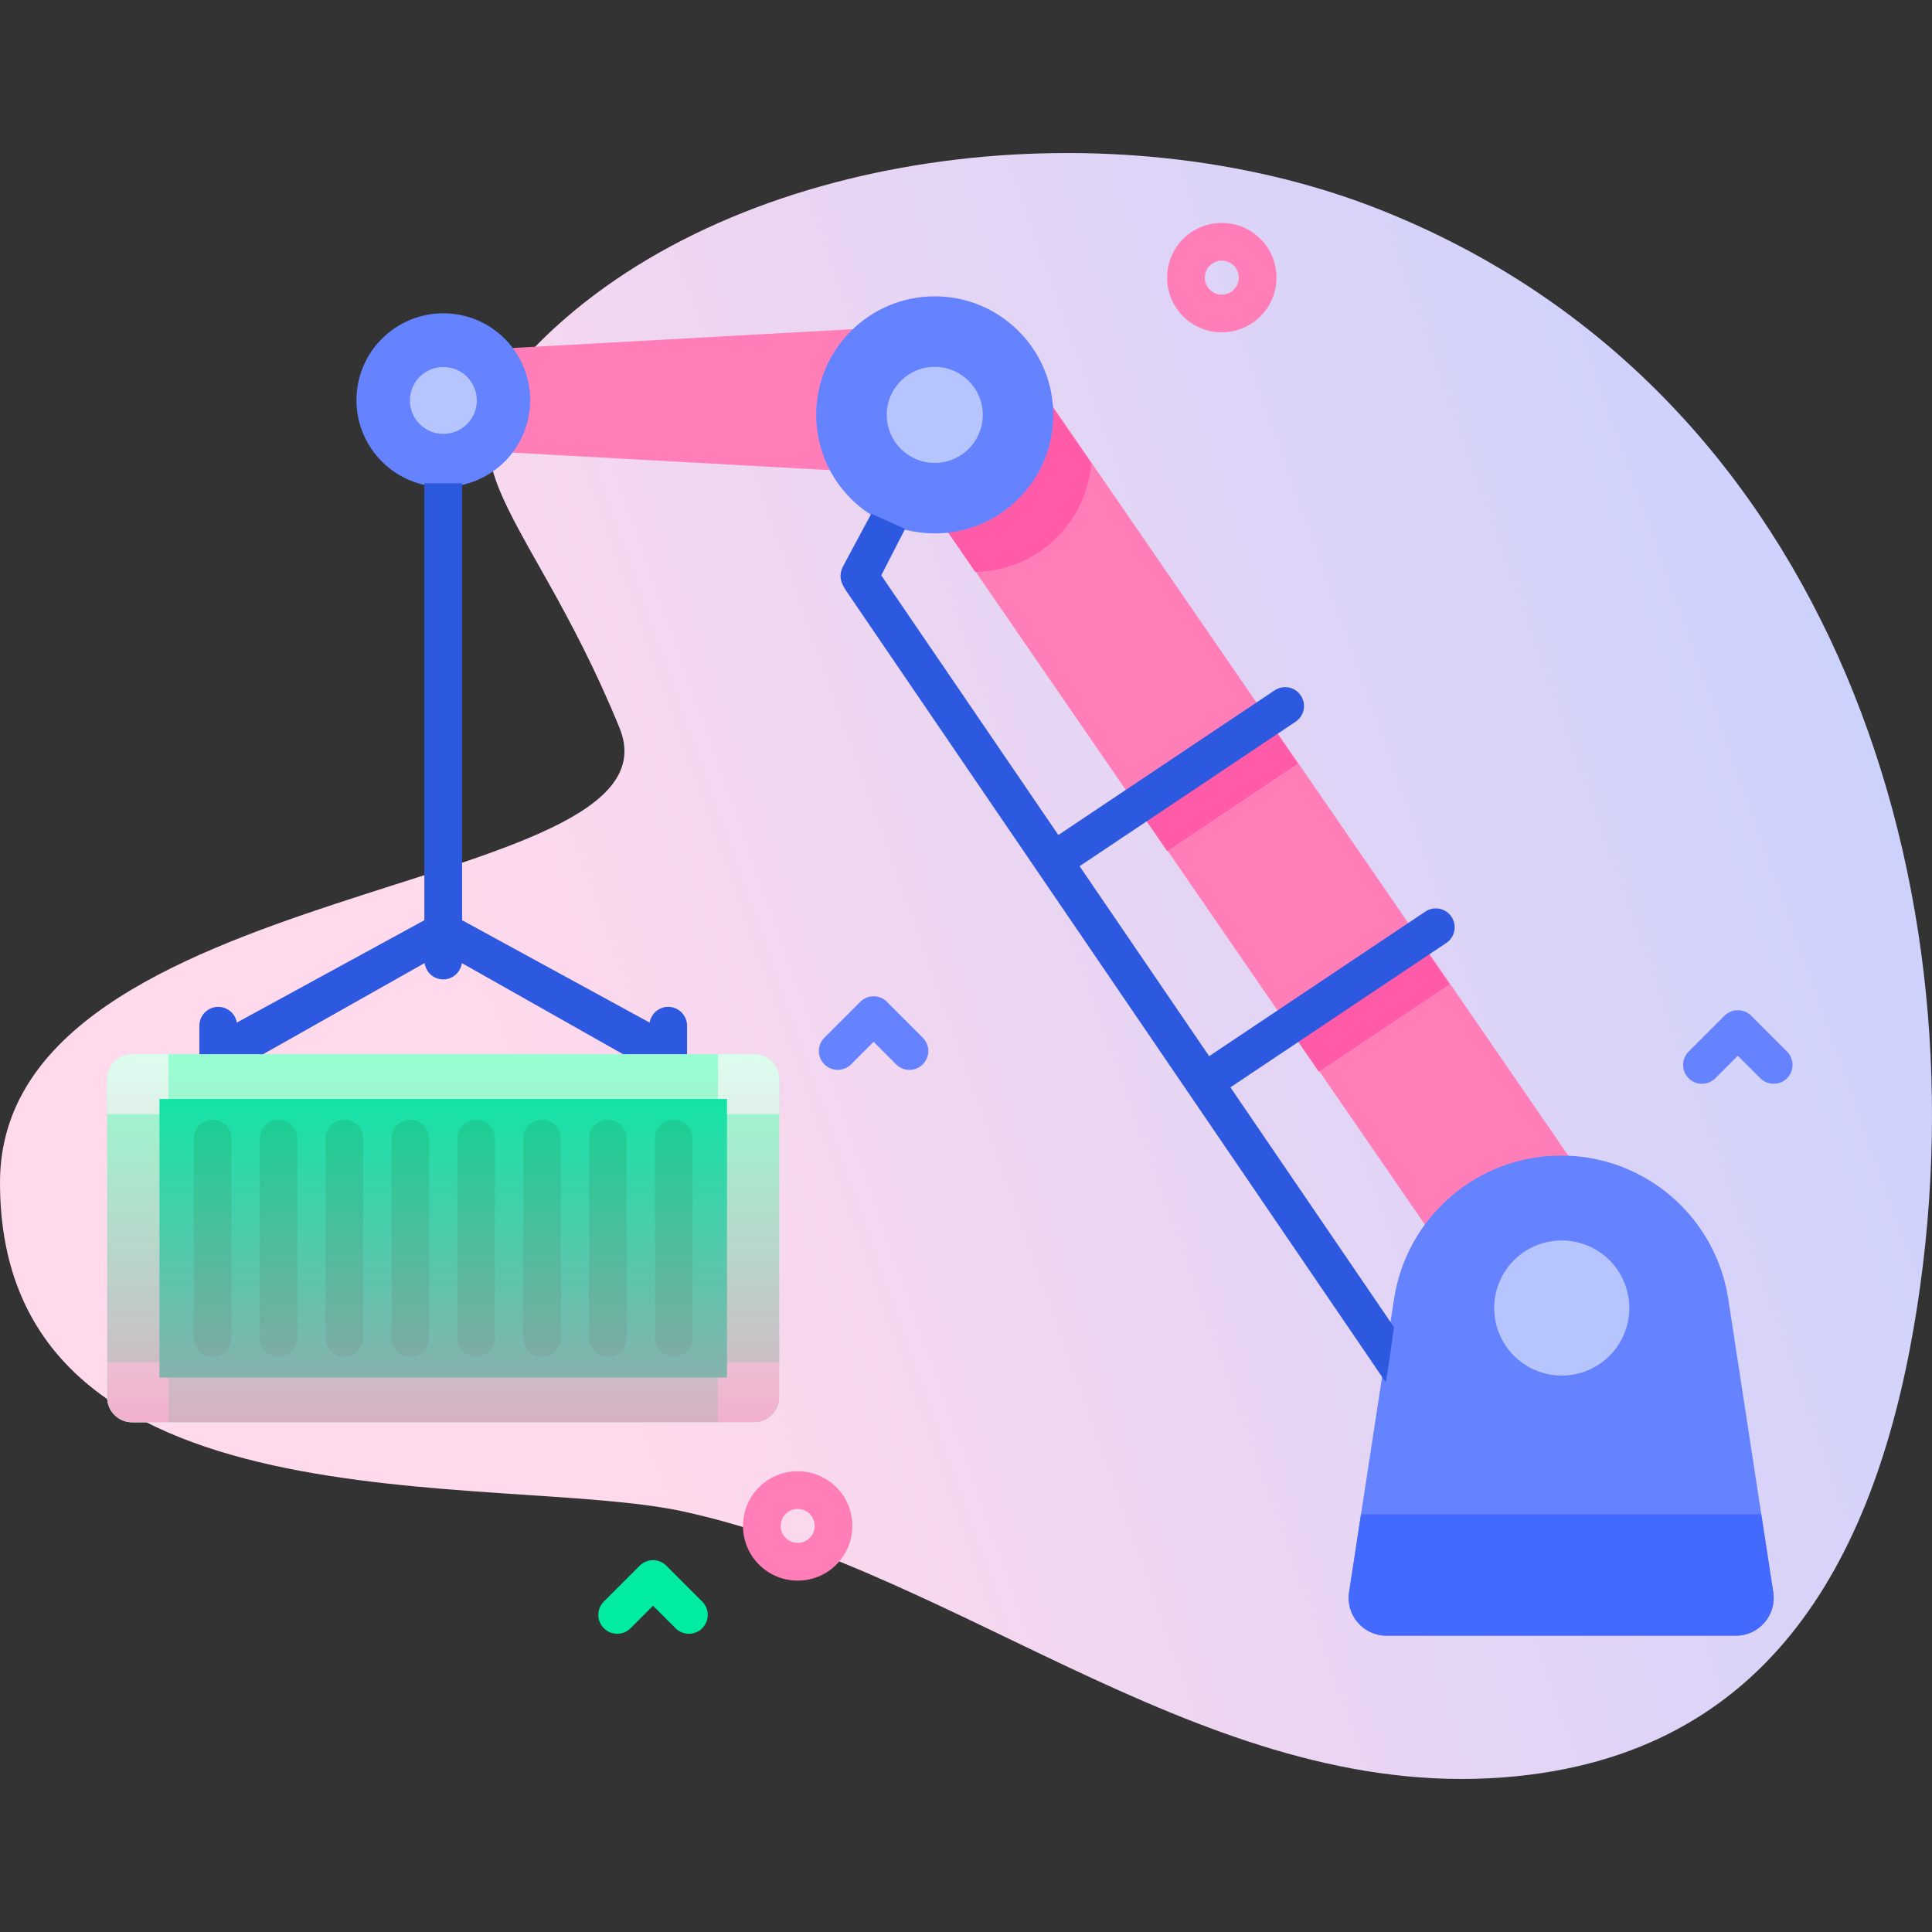 <svg id="Capa_1" enable-background="new 0 0 512 512" height="512" viewBox="0 0 512 512" width="512" xmlns="http://www.w3.org/2000/svg" xmlns:xlink="http://www.w3.org/1999/xlink"><rect x="0" y="0" width="512" height="512" fill="#333333" stroke="none"/><linearGradient id="SVGID_1_" gradientUnits="userSpaceOnUse" x1="545.415" x2="144.935" y1="177.888" y2="320.38"><stop offset="0" stop-color="#c6d1ff"/><stop offset=".583" stop-color="#e6d5f4"/><stop offset=".997" stop-color="#ffd9ec"/></linearGradient><linearGradient id="SVGID_2_" gradientUnits="userSpaceOnUse" x1="117.458" x2="117.458" y1="279.376" y2="376.917"><stop offset=".003" stop-color="#ff7eb8" stop-opacity="0"/><stop offset="1" stop-color="#ff7eb8" stop-opacity=".6"/></linearGradient><g><g><path d="m364.823 55.215c-69.098-27.035-164.784-16.764-217.662 31.51-37.336 34.085-8.439 43.8 17.016 106.17 18.423 45.14-164.177 38.927-164.177 120.495 0 94.299 132.251 76.423 181.329 87.218 75.036 16.504 140.496 78.242 220.668 70.103 69.795-7.086 96.403-61.855 106.109-124.642 18.082-116.976-26.329-245.094-143.283-290.854z" fill="url(#SVGID_1_)"/></g><g><g><g><g><path d="m309.105 83.627h41.665v270.326h-41.665z" fill="#ff7eb8" transform="matrix(.824 -.567 .567 .824 -65.896 225.416)"/><path d="m289.219 122.795c-1.33 15.94-14.56 28.5-30.78 28.76l-22.24-32.34 34.33-23.61z" fill="#ff5ba8"/><g><path d="m343.939 202.385-34.63 23.17-5.67-8.24 34.64-23.17z" fill="#ff5ba8"/></g><g><path d="m384.139 260.855-34.64 23.16-5.67-8.24 34.64-23.17z" fill="#ff5ba8"/></g><path d="m117.49 93.231 111.141-6.142v37.987l-111.141-6.142z" fill="#ff7eb8"/><circle cx="247.718" cy="109.948" fill="#6583fe" r="31.415"/><circle cx="247.718" cy="109.948" fill="#b7c5ff" r="12.725"/><path d="m460.041 433.467h-92.637c-6.127 0-10.813-5.46-9.885-11.516l11.913-77.696c3.353-21.869 22.166-38.016 44.29-38.016 22.124 0 40.937 16.148 44.29 38.016l11.913 77.696c.929 6.057-3.758 11.516-9.884 11.516z" fill="#6583fe"/><path d="m360.683 401.317-3.164 20.635c-.929 6.056 3.758 11.516 9.885 11.516h92.637c6.127 0 10.813-5.46 9.885-11.516l-3.164-20.635z" fill="#4369fd"/><ellipse cx="117.458" cy="106.082" fill="#6583fe" rx="23.011" ry="23.011" transform="matrix(.232 -.973 .973 .232 -12.984 195.719)"/><g fill="#b7c5ff"><ellipse cx="117.458" cy="106.082" rx="8.859" ry="8.859" transform="matrix(.231 -.973 .973 .231 -12.854 195.908)"/><ellipse cx="413.722" cy="346.726" rx="17.897" ry="17.897" transform="matrix(.924 -.383 .383 .924 -101.194 184.718)"/></g></g></g><path d="m182.56 432.965c-1.28 0-2.559-.488-3.536-1.465l-5.964-5.964-5.964 5.964c-1.953 1.953-5.118 1.953-7.071 0-1.953-1.952-1.953-5.118 0-7.07l9.5-9.5c1.953-1.953 5.118-1.953 7.071 0l9.5 9.5c1.953 1.952 1.953 5.118 0 7.07-.976.977-2.256 1.465-3.536 1.465z" fill="#00eca2"/><path d="m241.012 283.529c-1.28 0-2.559-.488-3.536-1.465l-5.964-5.964-5.964 5.964c-1.953 1.953-5.118 1.953-7.071 0-1.953-1.952-1.953-5.118 0-7.07l9.5-9.5c1.953-1.953 5.118-1.953 7.071 0l9.5 9.5c1.953 1.952 1.953 5.118 0 7.07-.977.977-2.257 1.465-3.536 1.465z" fill="#6583fe"/><path d="m470.043 287.215c-1.279 0-2.56-.488-3.535-1.465l-5.965-5.964-5.965 5.964c-1.951 1.953-5.119 1.953-7.07 0-1.953-1.952-1.953-5.118 0-7.07l9.5-9.5c1.951-1.953 5.119-1.953 7.07 0l9.5 9.5c1.953 1.952 1.953 5.118 0 7.07-.975.977-2.256 1.465-3.535 1.465z" fill="#6583fe"/><g fill="#ff7eb8"><path d="m211.397 418.877c-3.713 0-7.427-1.413-10.253-4.24-5.653-5.653-5.653-14.852 0-20.505 5.653-5.654 14.853-5.654 20.506 0 5.653 5.653 5.653 14.852 0 20.505-2.827 2.827-6.54 4.24-10.253 4.24zm-.001-18.99c-1.152 0-2.305.439-3.182 1.315-1.754 1.755-1.754 4.609 0 6.364 1.754 1.754 4.61 1.753 6.364 0 1.754-1.755 1.754-4.609 0-6.364-.876-.877-2.029-1.315-3.182-1.315z"/><path d="m323.789 88.064c-3.713 0-7.426-1.413-10.253-4.239-5.654-5.654-5.654-14.854 0-20.507 5.652-5.652 14.853-5.654 20.506 0 5.654 5.653 5.654 14.853 0 20.506-2.826 2.827-6.539 4.24-10.253 4.24zm0-18.991c-1.152 0-2.305.438-3.183 1.316-1.754 1.754-1.754 4.609 0 6.364 1.756 1.754 4.609 1.754 6.365 0 1.754-1.755 1.754-4.61 0-6.365-.877-.876-2.03-1.315-3.182-1.315z"/></g></g><g><g><g><g><path d="m206.516 285.998v84.297c0 3.655-2.967 6.622-6.622 6.622h-164.872c-3.655 0-6.622-2.967-6.622-6.622v-84.297c0-3.655 2.967-6.622 6.622-6.622h164.872c3.655 0 6.622 2.966 6.622 6.622z" fill="#97ffd2"/><g fill="#dcfdee"><path d="m35.022 279.376h9.642v15.893h-16.264v-9.271c0-3.655 2.966-6.622 6.622-6.622z"/><path d="m28.4 361.031h16.264v15.886h-9.642c-3.655 0-6.622-2.967-6.622-6.622z"/><path d="m206.516 285.998v9.271h-16.264v-15.893h9.642c3.655 0 6.622 2.967 6.622 6.622z"/><path d="m190.252 361.031h16.264v9.264c0 3.655-2.967 6.622-6.622 6.622h-9.642z"/></g><path d="m42.257 291.235h150.402v73.823h-150.402z" fill="#01eca5"/><path d="m73.817 359.563c-2.746 0-4.971-2.226-4.971-4.971v-52.888c0-2.746 2.226-4.971 4.971-4.971 2.746 0 4.972 2.226 4.972 4.971v52.888c0 2.745-2.226 4.971-4.972 4.971z" fill="#00d890"/><path d="m161.099 359.563c-2.746 0-4.972-2.226-4.972-4.971v-52.888c0-2.746 2.226-4.971 4.972-4.971 2.746 0 4.972 2.226 4.972 4.971v52.888c-.001 2.745-2.227 4.971-4.972 4.971z" fill="#00d890"/><path d="m178.555 359.563c-2.746 0-4.972-2.226-4.972-4.971v-52.888c0-2.746 2.226-4.971 4.972-4.971 2.746 0 4.972 2.226 4.972 4.971v52.888c0 2.745-2.226 4.971-4.972 4.971z" fill="#00d890"/></g><g fill="#2d58e0"><path d="m182.074 279.376v-7.549c0-2.762-2.239-5-5-5-2.477 0-4.519 1.805-4.916 4.169l-49.7-27.13v-115.804h-10v115.804l-49.7 27.13c-.398-2.364-2.44-4.169-4.916-4.169-2.761 0-5 2.238-5 5v7.549h16.884l42.799-24.154c.329 2.443 2.4 4.334 4.933 4.334s4.604-1.89 4.933-4.334l42.723 24.154z"/><path d="m383.283 249.897c2.296-1.535 2.912-4.641 1.377-6.936-1.534-2.296-4.641-2.913-6.936-1.377l-57.283 38.312-34.335-50.349 57.25-38.289c2.296-1.535 2.912-4.641 1.377-6.936-1.535-2.296-4.64-2.913-6.935-1.377l-57.325 38.34-46.924-68.809 6.314-12.326-8.97-4.004-7.477 13.93c-1.555 3.135-.068 5.147 1.352 7.274l142.411 208.878c.234.343 2.232-14.526 2.232-14.526l-43.335-63.545z"/></g></g><g fill="#00d890"><path d="m56.361 359.563c-2.746 0-4.972-2.226-4.972-4.971v-52.888c0-2.746 2.226-4.971 4.972-4.971 2.746 0 4.972 2.226 4.972 4.971v52.888c-.001 2.745-2.226 4.971-4.972 4.971z"/><path d="m91.274 359.563c-2.746 0-4.972-2.226-4.972-4.971v-52.888c0-2.746 2.226-4.971 4.971-4.971 2.746 0 4.971 2.226 4.971 4.971v52.888c.001 2.745-2.225 4.971-4.97 4.971z"/><path d="m108.73 359.563c-2.746 0-4.972-2.226-4.972-4.971v-52.888c0-2.746 2.226-4.971 4.972-4.971 2.746 0 4.971 2.226 4.971 4.971v52.888c0 2.745-2.225 4.971-4.971 4.971z"/><path d="m126.186 359.563c-2.746 0-4.972-2.226-4.972-4.971v-52.888c0-2.746 2.226-4.971 4.972-4.971 2.746 0 4.972 2.226 4.972 4.971v52.888c0 2.745-2.226 4.971-4.972 4.971z"/><path d="m143.642 359.563c-2.746 0-4.972-2.226-4.972-4.971v-52.888c0-2.746 2.226-4.971 4.972-4.971 2.746 0 4.972 2.226 4.972 4.971v52.888c0 2.745-2.226 4.971-4.972 4.971z"/></g></g></g></g><path d="m206.516 285.998v84.297c0 3.655-2.967 6.622-6.622 6.622h-164.872c-3.655 0-6.622-2.967-6.622-6.622v-84.297c0-3.655 2.967-6.622 6.622-6.622h164.872c3.655 0 6.622 2.966 6.622 6.622z" fill="url(#SVGID_2_)"/></g></svg>